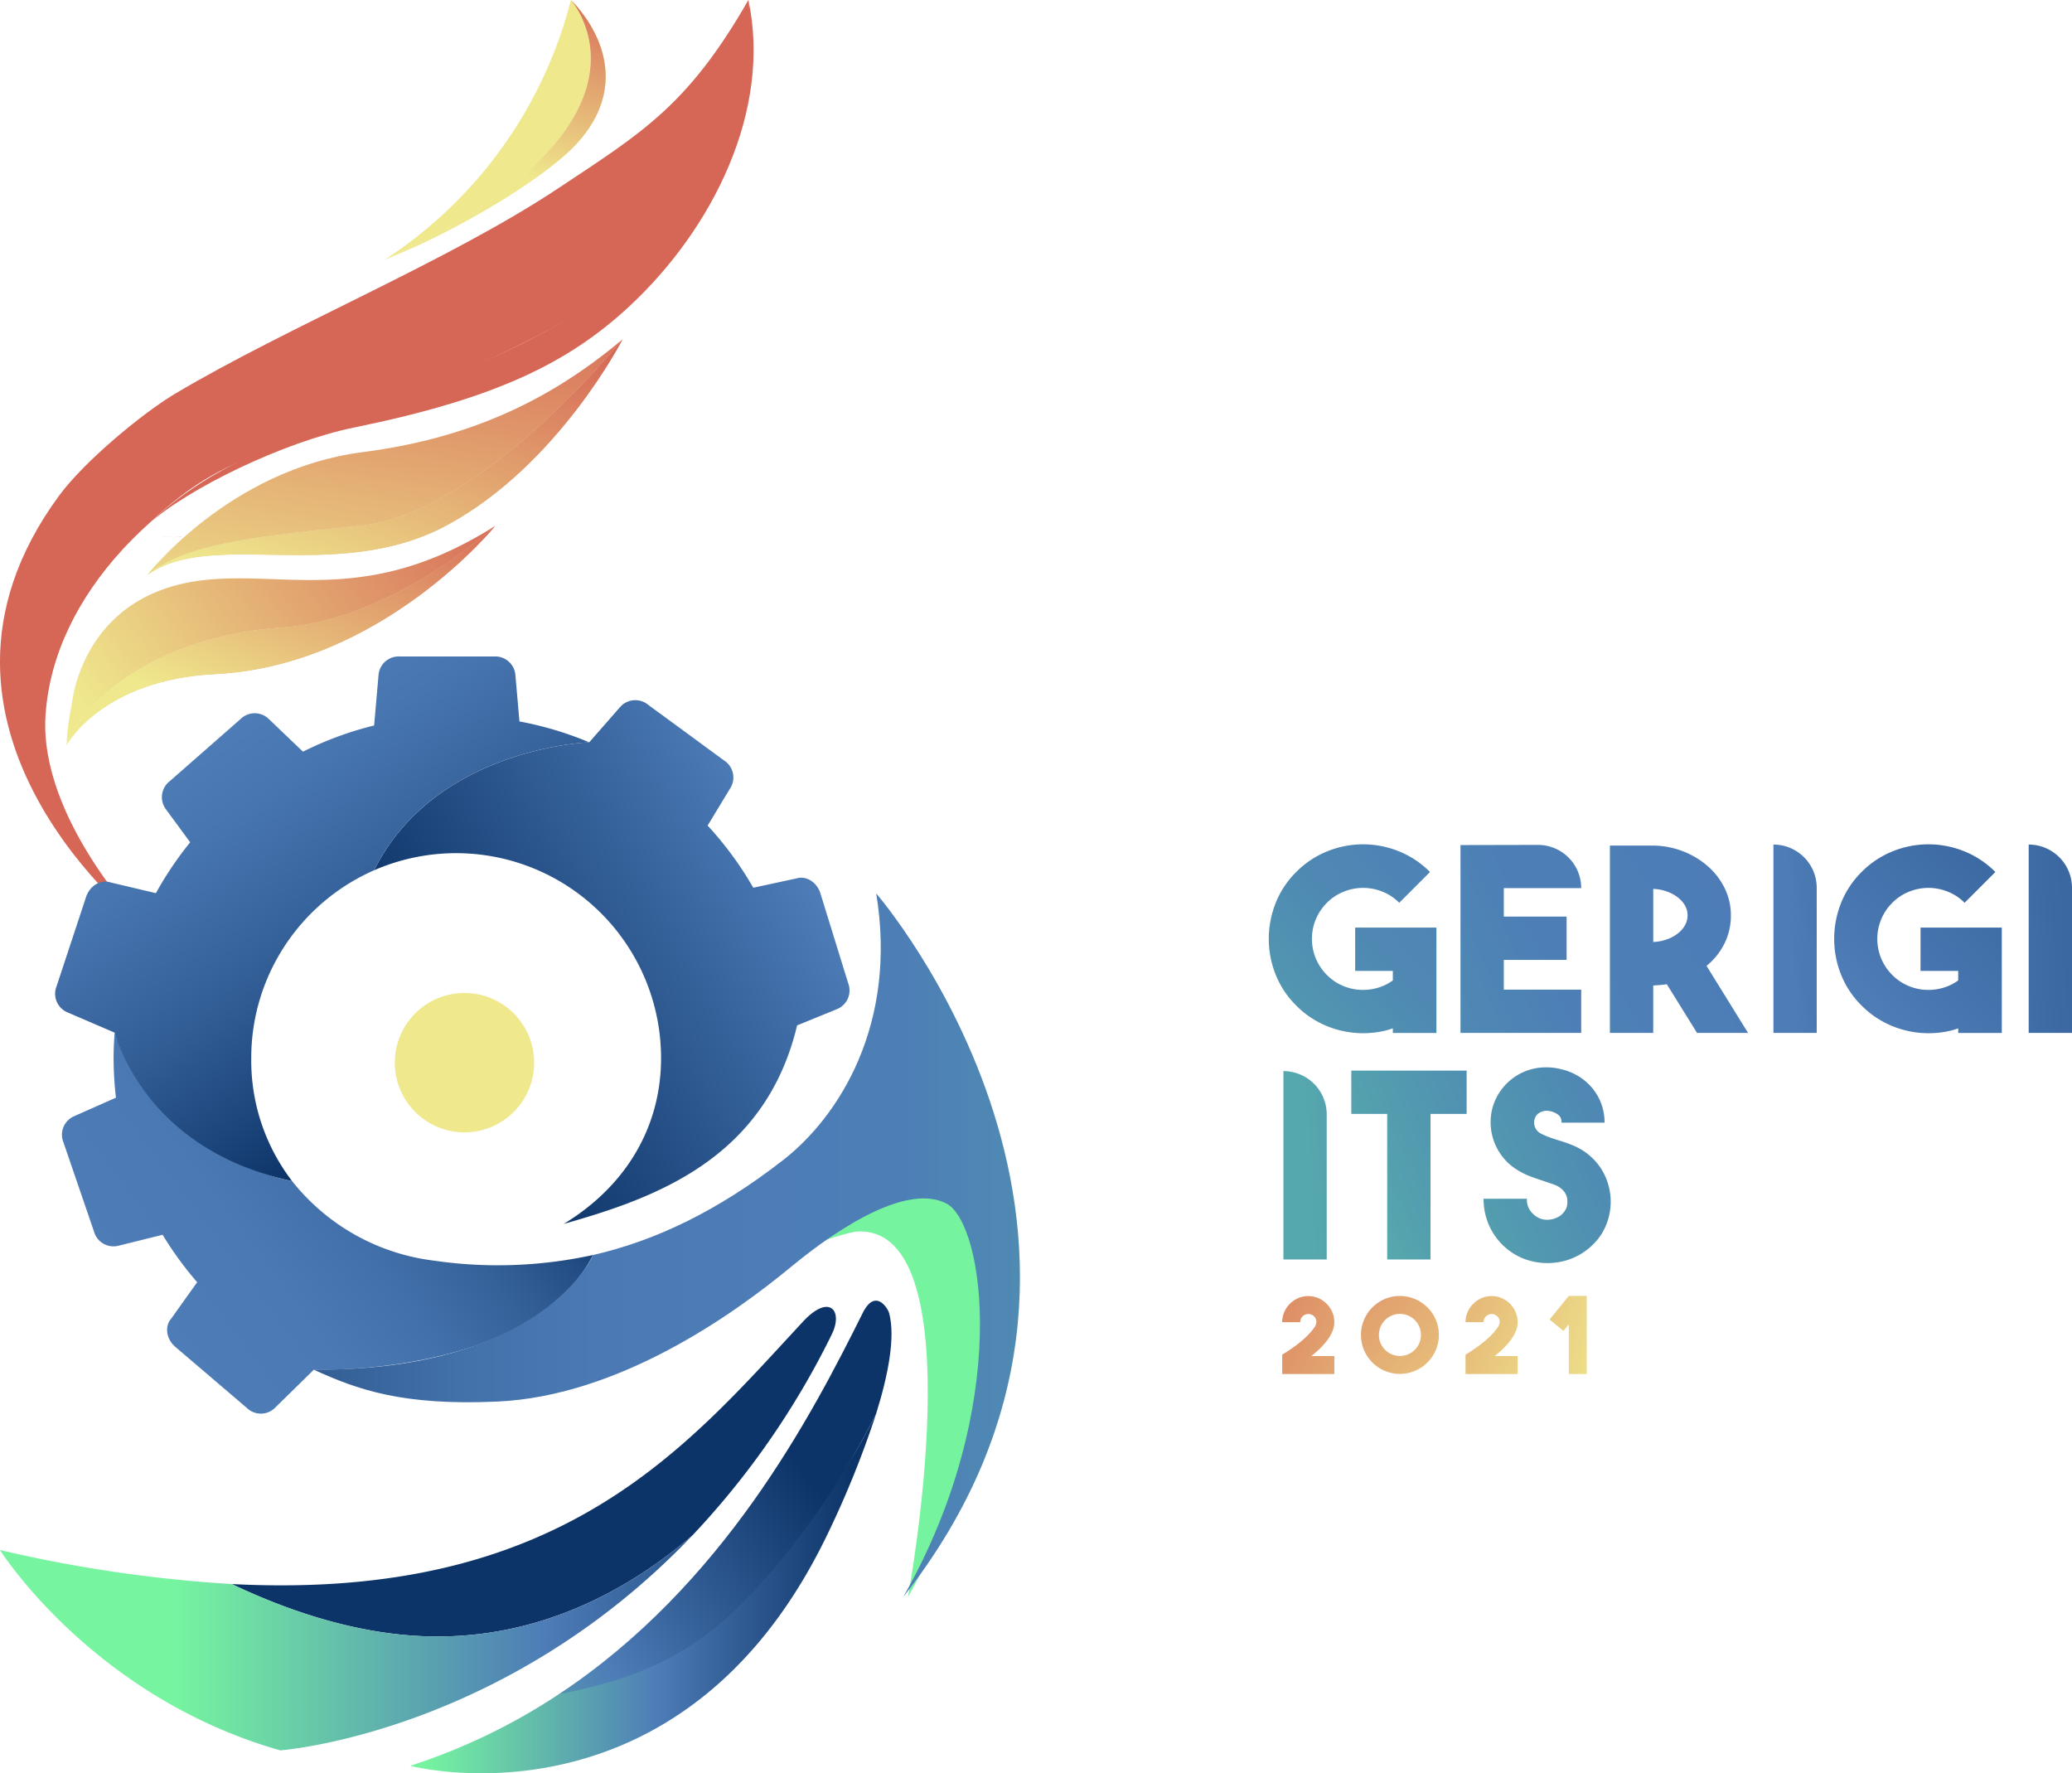 <svg xmlns="http://www.w3.org/2000/svg" xmlns:xlink="http://www.w3.org/1999/xlink" width="424.418" height="363.192" viewBox="0 0 424.418 363.192"><defs><style>.a{fill:url(#a);}.b{fill:none;}.c{fill:url(#b);}.d{fill:url(#c);}.e{fill:url(#d);}.f{fill:url(#e);}.g{fill:url(#f);}.h{fill:url(#g);}.i{fill:url(#h);}.j{fill:url(#i);}.k{fill:url(#j);}.l{fill:url(#k);}.m{fill:url(#l);}.n{fill:url(#m);}.o{fill:url(#n);}.p{fill:url(#o);}.q{fill:url(#p);}.r{fill:url(#q);}.s{fill:url(#r);}.t{fill:url(#s);}.u{fill:url(#t);}.v{fill:url(#u);}.w{fill:url(#v);}.x{fill:url(#w);}.y{fill:url(#x);}.z{fill:url(#y);}.aa{fill:url(#z);}.ab{fill:url(#aa);}.ac{fill:url(#ab);}.ad{fill:url(#ac);}.ae{fill:url(#ad);}.af{fill:url(#ae);}.ag{fill:url(#af);}.ah{fill:url(#ag);}.ai{fill:url(#ah);}.aj{fill:url(#ai);}.ak{fill:url(#aj);}.al{fill:url(#ak);}.am{fill:url(#al);}.an{fill:url(#am);}</style><linearGradient id="a" x1="3.366" y1="4.362" x2="2.89" y2="5.94" gradientUnits="objectBoundingBox"><stop offset="0.134" stop-color="#d66655"/><stop offset="1" stop-color="#efe88d"/></linearGradient><linearGradient id="b" x1="456.875" y1="684.163" x2="395.806" y2="907.448" xlink:href="#a"/><linearGradient id="c" x1="455.428" y1="689.454" x2="407.824" y2="863.508" xlink:href="#a"/><linearGradient id="d" x1="3.543" y1="8.241" x2="3.515" y2="9.651" xlink:href="#a"/><linearGradient id="e" x1="163.343" y1="14040.181" x2="153.172" y2="15850.451" xlink:href="#a"/><linearGradient id="f" x1="288.353" y1="15810.467" x2="270.342" y2="17848.064" xlink:href="#a"/><radialGradient id="g" cx="-0.575" cy="0.646" r="1.507" gradientTransform="translate(6.048 -0.148) rotate(17.949)" xlink:href="#a"/><linearGradient id="h" x1="71.227" y1="9.117" x2="71.92" y2="7.997" gradientUnits="objectBoundingBox"><stop offset="0" stop-color="#76f39e"/><stop offset="0.546" stop-color="#4d7cb7"/><stop offset="0.733" stop-color="#315c94"/><stop offset="1" stop-color="#0d3468"/></linearGradient><linearGradient id="i" x1="22.204" y1="18.488" x2="21.509" y2="16.758" gradientUnits="objectBoundingBox"><stop offset="0" stop-color="#76f4a0"/><stop offset="0.546" stop-color="#4d7cb7"/><stop offset="0.733" stop-color="#315c94"/><stop offset="1" stop-color="#0d3468"/></linearGradient><linearGradient id="j" x1="0.257" y1="9.318" x2="1.226" y2="9.318" xlink:href="#i"/><linearGradient id="k" x1="0.03" y1="2.825" x2="0.95" y2="2.825" xlink:href="#i"/><linearGradient id="l" x1="1.142" y1="0.924" x2="-0.099" y2="2.011" gradientUnits="objectBoundingBox"><stop offset="0" stop-color="#0d3468"/><stop offset="0.267" stop-color="#315c94"/><stop offset="0.454" stop-color="#4d7cb7"/><stop offset="1" stop-color="#76f4a0"/></linearGradient><linearGradient id="m" x1="1.352" y1="0.146" x2="-0.012" y2="0.691" xlink:href="#a"/><linearGradient id="n" x1="1.356" y1="0.158" x2="-0.019" y2="0.707" xlink:href="#a"/><linearGradient id="o" x1="1.081" y1="-0.232" x2="0.26" y2="0.781" xlink:href="#a"/><linearGradient id="p" x1="0.825" y1="-0.489" x2="0.239" y2="1.294" xlink:href="#a"/><linearGradient id="q" x1="0.826" y1="-0.487" x2="0.241" y2="1.296" xlink:href="#a"/><linearGradient id="r" x1="1.061" y1="-0.145" x2="0.237" y2="1.008" xlink:href="#a"/><linearGradient id="s" x1="1.66" y1="-10.27" x2="1.632" y2="-9.276" xlink:href="#a"/><linearGradient id="t" x1="7.981" y1="-220.203" x2="7.793" y2="-200.696" xlink:href="#a"/><linearGradient id="u" x1="1.578" y1="-10.27" x2="1.551" y2="-9.275" xlink:href="#a"/><linearGradient id="v" x1="0.836" y1="-0.135" x2="0.497" y2="0.682" xlink:href="#a"/><linearGradient id="w" x1="0.082" y1="0.602" x2="0.886" y2="0.171" gradientUnits="objectBoundingBox"><stop offset="0" stop-color="#4d7cb7"/><stop offset="0.283" stop-color="#4a79b4"/><stop offset="0.49" stop-color="#4270aa"/><stop offset="0.674" stop-color="#36629a"/><stop offset="0.843" stop-color="#234d84"/><stop offset="1" stop-color="#0d3468"/></linearGradient><linearGradient id="x" y1="0.5" x2="1" y2="0.5" gradientUnits="objectBoundingBox"><stop offset="0" stop-color="#325d94"/><stop offset="0.044" stop-color="#37639b"/><stop offset="0.175" stop-color="#4371aa"/><stop offset="0.324" stop-color="#4a79b4"/><stop offset="0.532" stop-color="#4d7cb7"/><stop offset="0.679" stop-color="#4d7fb6"/><stop offset="0.814" stop-color="#4f8ab3"/><stop offset="0.943" stop-color="#539daf"/><stop offset="1" stop-color="#55a8ad"/></linearGradient><linearGradient id="y" x1="0.162" y1="0.693" x2="0.854" y2="0.254" gradientUnits="objectBoundingBox"><stop offset="0" stop-color="#0d3468"/><stop offset="1" stop-color="#4d7cb7"/></linearGradient><linearGradient id="z" x1="0.754" y1="0.779" x2="0.315" y2="0.141" gradientUnits="objectBoundingBox"><stop offset="0" stop-color="#0d3468"/><stop offset="0.183" stop-color="#1d467c"/><stop offset="0.521" stop-color="#37639c"/><stop offset="0.806" stop-color="#4775af"/><stop offset="1" stop-color="#4d7cb7"/></linearGradient><linearGradient id="aa" x1="-2.538" y1="-1.384" x2="3.786" y2="2.741" xlink:href="#a"/><linearGradient id="ab" x1="-2.087" y1="-2.021" x2="2.145" y2="2.103" xlink:href="#a"/><linearGradient id="ac" x1="-4.342" y1="-2.56" x2="1.983" y2="1.564" xlink:href="#a"/><linearGradient id="ad" x1="-7.12" y1="-3.152" x2="1.753" y2="0.961" xlink:href="#a"/><linearGradient id="ae" x1="3.95" y1="-2.825" x2="-0.191" y2="1.351" gradientUnits="objectBoundingBox"><stop offset="0" stop-color="#325d94"/><stop offset="0.19" stop-color="#346097"/><stop offset="0.355" stop-color="#3c69a2"/><stop offset="0.51" stop-color="#4a79b3"/><stop offset="0.532" stop-color="#4d7cb7"/><stop offset="0.679" stop-color="#4d7fb6"/><stop offset="0.814" stop-color="#4f8ab3"/><stop offset="0.943" stop-color="#539daf"/><stop offset="1" stop-color="#55a8ad"/></linearGradient><linearGradient id="af" x1="4.186" y1="-2.189" x2="-1.099" y2="1.667" xlink:href="#ae"/><linearGradient id="ag" x1="3.552" y1="-2.057" x2="-1.472" y2="2.152" xlink:href="#ae"/><linearGradient id="ah" x1="8.026" y1="-1.466" x2="-6.319" y2="2.282" xlink:href="#ae"/><linearGradient id="ai" x1="2.478" y1="-1.34" x2="-1.663" y2="2.835" xlink:href="#ae"/><linearGradient id="aj" x1="5.723" y1="-0.865" x2="-8.62" y2="2.883" xlink:href="#ae"/><linearGradient id="ak" x1="14.944" y1="-3.274" x2="0.6" y2="0.474" xlink:href="#ae"/><linearGradient id="al" x1="6.134" y1="-3.518" x2="0.116" y2="0.658" xlink:href="#ae"/><linearGradient id="am" x1="5.226" y1="-2.978" x2="-0.234" y2="1.052" xlink:href="#ae"/></defs><g transform="translate(-1029.994 -411.843)"><path class="a" d="M1039.319,558.37c.834-12.864,7.049-24.343,15.41-33.572q.352-.412,1.014-1.1c1.452-1.54,2.964-3.011,4.517-4.415l.22-.209c18.921-17.925,26.326-12.026,77.742-37.495s45.071-69.738,45.071-69.738c-12.435,21.714-21.911,27.237-38.849,38.5-22.567,15.006-55.581,28.434-78.6,42.151-6.581,3.922-18.513,13.765-23.716,20.829-35.279,47.9,17.571,88.584,17.571,88.584S1037.935,579.734,1039.319,558.37Zm-2.583-.349Zm.422.093Z"/><path class="b" d="M1055.743,523.7c.957-.99,2.424-2.428,4.517-4.415C1058.707,520.689,1057.195,522.16,1055.743,523.7Z"/><path d="M1036.736,558.021Z"/><path d="M1037.158,558.114Z"/><path class="c" d="M1054.729,524.8q.5-.553,1.014-1.1Q1055.08,524.387,1054.729,524.8Z"/><path class="d" d="M1054.729,524.8q.5-.553,1.014-1.1Q1055.08,524.387,1054.729,524.8Z"/><path class="e" d="M1136.973,482.2c-35.654,17.461-57.572,18.954-76.493,36.879l-.22.209c8.162-7.372,27.8-16.934,42.3-19.893,28.633-5.844,43.762-13.077,56.466-24.924,16.953-15.81,29.084-40,24.271-62.625C1183.293,411.843,1188.5,456.961,1136.973,482.2Z"/><path class="f" d="M1065.827,521.758l-2.681.059S1064.066,521.828,1065.827,521.758Z"/><path class="g" d="M1066.987,521.705c-.419.021-.809.039-1.16.053l1.514-.033Z"/><path class="b" d="M1126.645,521.148c-.042.045-.085.088-.127.134Z"/><circle class="h" cx="14.272" cy="14.272" r="14.272" transform="translate(1110.862 615.219)"/><path class="i" d="M1192.2,668.1c7.023-2.434,12.01-3.971,13.45-4.034,24.44-1.054,10.331,74.838,10.331,74.838,22.234-39.027,16.643-77.587,8.8-81.609C1217.061,653.34,1192.949,667.688,1192.2,668.1Z"/><path class="b" d="M1083.217,639.011c-.5-.6-.986-1.21-1.456-1.829"/><path class="b" d="M1066.65,572.393c.071-.783.124-1.2.124-1.2"/><path class="j" d="M1077.46,736.274c10.935,5.207,24.085,9.767,37.675,10.605,24.757,1.523,44.07-9.741,56.7-20.578a167.26,167.26,0,0,0,28.507-41.1c2.443-4.91-.443-8.505-5.849-2.69C1170.621,708.17,1145.183,739.782,1077.46,736.274Z"/><path class="k" d="M1029.994,729.307s18.926,30.1,57.407,41.03c0,0,45.647-3.3,84.43-44.036-12.626,10.837-31.939,22.1-56.7,20.578-13.59-.838-26.74-5.4-37.675-10.605A281.378,281.378,0,0,1,1029.994,729.307Z"/><path class="l" d="M1114.03,773.5s55.139,14.649,85.1-46.684a197.045,197.045,0,0,0,10.334-25.456c-5.141,10.487-13.993,24.3-28.308,35.3-12.3,9.457-26.245,17.078-36.689,22.175A124.084,124.084,0,0,1,1114.03,773.5Z"/><path class="m" d="M1206.71,680.754c-10.5,21.082-28.569,55.819-62.244,78.084,10.5-2.1,23.131-5.335,34.574-15.816,13.838-12.674,25.282-31.171,30.423-41.658,2.433-7.792,3.981-15.608,2.66-20.572C1211.846,679.744,1209.264,675.622,1206.71,680.754Z"/><path class="n" d="M1087.537,540.41c23.168-1.6,43.893-20.861,43.893-20.861-25.581,16.193-42.31,9.348-59.158,11.052-25.94,2.623-27.612,25.828-27.612,25.828a45.374,45.374,0,0,0-1.016,8C1048.238,553.325,1064.369,542.015,1087.537,540.41Z"/><path class="o" d="M1074.117,549.9c34.061-1.724,57.313-30.35,57.313-30.35s-20.725,19.257-43.893,20.861-39.3,12.915-43.893,24.021C1043.644,564.431,1050.739,551.082,1074.117,549.9Z"/><path class="p" d="M1074.117,549.9c34.061-1.724,57.313-30.35,57.313-30.35s-20.725,19.257-43.893,20.861-39.3,12.915-43.893,24.021C1043.644,564.431,1050.739,551.082,1074.117,549.9Z"/><path class="q" d="M1157.487,481.375c-13.8,11.557-29.938,20.084-53.3,23.086-27.313,3.511-44.072,25.21-44.072,25.21,7.662-6.168,19.761-7.743,43.59-10.122C1128.821,517.042,1157.487,481.375,1157.487,481.375Z"/><path class="r" d="M1121.7,519.329c22.644-12.29,35.786-37.954,35.786-37.954s-28.666,35.667-53.778,38.174c-23.829,2.379-35.928,3.954-43.59,10.122C1073.254,520.028,1099.057,531.62,1121.7,519.329Z"/><path class="s" d="M1121.7,519.329c22.644-12.29,35.786-37.954,35.786-37.954s-28.666,35.667-53.778,38.174c-23.829,2.379-35.928,3.954-43.59,10.122C1073.254,520.028,1099.057,531.62,1121.7,519.329Z"/><path class="t" d="M1146.928,411.843a89.927,89.927,0,0,1-38.125,53.19C1169.422,436.928,1146.928,411.843,1146.928,411.843Z"/><path class="u" d="M1115.108,462.321l-6.305,2.712C1110.886,464.2,1113,463.29,1115.108,462.321Z"/><path class="v" d="M1148.238,441.143c13.818-15.327-1.31-29.3-1.31-29.3s22.494,25.085-38.125,53.19l6.305-2.712C1129.107,455.895,1143.064,446.883,1148.238,441.143Z"/><path class="w" d="M1148.238,441.143c13.818-15.327-1.31-29.3-1.31-29.3s22.494,25.085-38.125,53.19l6.305-2.712C1129.107,455.895,1143.064,446.883,1148.238,441.143Z"/><path class="x" d="M1151.474,668.876l0,0a90.909,90.909,0,0,1-32.655,1.153,43.842,43.842,0,0,1-28.993-16.283h-.008s-28.2-4.918-36.342-30.4c-.127,1.72-.214,3.452-.214,5.207a71.838,71.838,0,0,0,.481,8.107l-8.56,3.794a4.135,4.135,0,0,0-2.177,5.4l6.237,18.2a4.136,4.136,0,0,0,5.032,2.925l9.029-2.236a70.841,70.841,0,0,0,7.077,9.718l-5.34,7.482c-1.366,1.6-.978,4.176.869,5.757l14.629,12.491a4.124,4.124,0,0,0,5.814-.04l7.917-7.772S1138.63,693.942,1151.474,668.876Z"/><path class="y" d="M1131.876,698.9c24.874-1.14,48.3-17.791,60.147-27.584,10.563-8.733,24.074-16.963,31.794-13,7.841,4.019,13.43,41.569-8.8,80.6,56.835-72.187-5.542-144.08-5.542-144.08,4.413,26.8-7.637,45.686-19.03,54.571-13.471,10.505-26.3,16.583-38.966,19.473l0,0s-10.137,23.719-57.207,23.495C1103.15,696.436,1112.438,699.788,1131.876,698.9Z"/><path class="z" d="M1203.733,613.216l-5.682-18.381c-.718-2.322-2.93-3.7-4.94-3.075l-8.82,1.9a69.972,69.972,0,0,0-9.352-12.729l4.65-7.667a4.139,4.139,0,0,0-1.291-5.676l-15.515-11.374a4.14,4.14,0,0,0-5.8.475l-6.3,7.187s-31.554,1.078-44.054,26.21h0a41.991,41.991,0,0,1,28.261-1.906l.006-.011.007.015a41.98,41.98,0,0,1,30.5,40.369c0,14.078-7.157,26.193-19.94,33.963,18.495-5.243,41.243-13.171,47.808-40.664l8.119-3.307A4.138,4.138,0,0,0,1203.733,613.216Z"/><path class="aa" d="M1135.564,550.109a4.138,4.138,0,0,0-4.4-3.81H1111.93a4.138,4.138,0,0,0-4.4,3.81l-.9,10.32a69.571,69.571,0,0,0-14.576,5.369l-7-6.695a4.136,4.136,0,0,0-5.82.041l-14.461,12.688a4.138,4.138,0,0,0-.787,5.768l4.963,6.759a70.28,70.28,0,0,0-7.019,10.412l-9.307-2.2c-2-.661-4.233.677-5,2.982l-6.034,18.266a4.138,4.138,0,0,0,2.235,5.374l9.654,4.152s5.66,23.869,36.342,30.4l0-.008a40.6,40.6,0,0,1-8.361-25.185,41.75,41.75,0,0,1,6.771-22.844l.007-.015h0a42.158,42.158,0,0,1,18.391-15.608h0c12.5-25.132,44.054-26.21,44.054-26.21a70.068,70.068,0,0,0-14.287-4.274Z"/><path class="ab" d="M1303.311,682.645a5.141,5.141,0,0,0-.422-2.076,5.448,5.448,0,0,0-2.833-2.849,5.288,5.288,0,0,0-4.149,0,5.458,5.458,0,0,0-2.849,2.849,5.11,5.11,0,0,0-.424,2.076h3.7a1.627,1.627,0,0,1,.479-1.189,1.671,1.671,0,0,1,2.348-.006,1.6,1.6,0,0,1,.479,1.176,2.36,2.36,0,0,1-.5,1.2,11.26,11.26,0,0,1-1.413,1.645,22.19,22.19,0,0,1-2.207,1.884,32.977,32.977,0,0,1-2.881,1.939v3.964h10.677v-3.675h-4.7Q1303.31,685.8,1303.311,682.645Z"/><path class="ac" d="M1322.383,679.612a8.189,8.189,0,0,0-2.54-1.707,7.957,7.957,0,0,0-6.211,0,7.986,7.986,0,0,0-4.234,4.24,7.989,7.989,0,0,0,0,6.219,7.986,7.986,0,0,0,4.234,4.24,7.969,7.969,0,0,0,6.211,0,8.206,8.206,0,0,0,2.54-1.707,8,8,0,0,0,1.716-2.533,8,8,0,0,0,0-6.219A7.99,7.99,0,0,0,1322.383,679.612Zm-1.666,7.317a4.348,4.348,0,0,1-2.294,2.294,4.329,4.329,0,0,1-3.349,0,4.338,4.338,0,0,1-2.294-2.294,4.328,4.328,0,0,1,0-3.349,4.329,4.329,0,0,1,2.294-2.294,4.328,4.328,0,0,1,3.349,0,4.339,4.339,0,0,1,2.294,2.294,4.33,4.33,0,0,1,0,3.349Z"/><path class="ad" d="M1340.862,682.645a5.141,5.141,0,0,0-.422-2.076,5.441,5.441,0,0,0-2.832-2.849,5.29,5.29,0,0,0-4.15,0,5.461,5.461,0,0,0-2.848,2.849,5.111,5.111,0,0,0-.425,2.076h3.7a1.627,1.627,0,0,1,.479-1.189,1.579,1.579,0,0,1,1.174-.485,1.634,1.634,0,0,1,1.652,1.655,2.356,2.356,0,0,1-.5,1.2,11.321,11.321,0,0,1-1.413,1.645,22.19,22.19,0,0,1-2.207,1.884,33,33,0,0,1-2.882,1.939v3.964h10.677v-3.675h-4.7Q1340.863,685.8,1340.862,682.645Z"/><path class="ae" d="M1351.343,677.253l-3.936,4.849,2.849,2.327,1.088-1.348v10.176h3.674v-16Z"/><path class="af" d="M1312.278,623.22a16.189,16.189,0,0,0,3.018-.761v.945h8.925V601.828h-16.642V610.7h7.717v1.943a9.927,9.927,0,0,1-3.307,1.575,10.87,10.87,0,0,1-3.6.341,10.422,10.422,0,0,1-3.517-.892,10.143,10.143,0,0,1-3.071-2.127,10.431,10.431,0,0,1,0-14.8,10.051,10.051,0,0,1,3.465-2.283,10.551,10.551,0,0,1,7.874,0,10.072,10.072,0,0,1,3.465,2.283l6.3-6.3a18.826,18.826,0,0,0-6.405-4.253,19.5,19.5,0,0,0-14.594,0,18.806,18.806,0,0,0-6.405,4.253,18.485,18.485,0,0,0-4.226,6.4,19.931,19.931,0,0,0-1.391,7.3,19.715,19.715,0,0,0,1.391,7.271,18.538,18.538,0,0,0,4.226,6.379,18.8,18.8,0,0,0,6.405,4.252,19.6,19.6,0,0,0,7.3,1.417A20.275,20.275,0,0,0,1312.278,623.22Z"/><path class="ag" d="M1353.881,614.532h-15.854v-6.09h12.862V599.57h-12.862v-5.827h15.854a8.852,8.852,0,0,0-8.872-8.853l-15.854.034V623.4h24.726Z"/><path class="ah" d="M1383.227,605.082a12.764,12.764,0,0,0,1.312-5.741,12.557,12.557,0,0,0-1.233-5.505,14.3,14.3,0,0,0-3.412-4.509,17.126,17.126,0,0,0-5.067-3.093,17.338,17.338,0,0,0-6.194-1.206h-8.873V623.4h8.873v-9.712q.735-.053,1.417-.105t1.365-.158l6.195,9.975h10.446l-8.5-13.735A13.844,13.844,0,0,0,1383.227,605.082Zm-8.111-3.7a5.594,5.594,0,0,1-1.523,1.706,8.065,8.065,0,0,1-2.257,1.182,9.235,9.235,0,0,1-2.7.5V593.9a9.3,9.3,0,0,1,2.7.5,8.144,8.144,0,0,1,2.257,1.181,5.749,5.749,0,0,1,1.523,1.68,3.99,3.99,0,0,1,.551,2.048A4.125,4.125,0,0,1,1375.116,601.381Z"/><path class="ai" d="M1393.253,623.4h8.872V593.691a8.873,8.873,0,0,0-8.872-8.873h0Z"/><path class="aj" d="M1423.386,610.7h7.717v1.943a9.927,9.927,0,0,1-3.307,1.575,10.87,10.87,0,0,1-3.6.341,10.422,10.422,0,0,1-3.517-.892,10.143,10.143,0,0,1-3.071-2.127,10.431,10.431,0,0,1,0-14.8,10.06,10.06,0,0,1,3.465-2.283,10.551,10.551,0,0,1,7.874,0,10.072,10.072,0,0,1,3.465,2.283l6.3-6.3a18.825,18.825,0,0,0-6.4-4.253,19.5,19.5,0,0,0-14.594,0,18.816,18.816,0,0,0-6.405,4.253,18.483,18.483,0,0,0-4.226,6.4,19.931,19.931,0,0,0-1.391,7.3,19.715,19.715,0,0,0,1.391,7.271,18.537,18.537,0,0,0,4.226,6.379,18.812,18.812,0,0,0,6.405,4.252,19.6,19.6,0,0,0,7.3,1.417,20.275,20.275,0,0,0,3.071-.236,16.191,16.191,0,0,0,3.018-.761v.945h8.925V601.828h-16.642Z"/><path class="ak" d="M1445.539,584.818V623.4h8.873V593.691a8.874,8.874,0,0,0-8.873-8.873Z"/><path class="al" d="M1292.88,669.8h8.872V640.091a8.872,8.872,0,0,0-8.872-8.872h0Z"/><path class="am" d="M1306.792,639.986h7.349V669.8h8.872V639.986h7.4v-8.872h-23.624Z"/><path class="an" d="M1352.56,646.6q-.941-.42-1.856-.736c-.613-.21-1.215-.4-1.81-.577q-1-.315-1.89-.656a11.631,11.631,0,0,1-1.627-.761,2.509,2.509,0,0,1-1.05-1.444,2.347,2.347,0,0,1,.158-1.759,2.044,2.044,0,0,1,.839-.918,3.164,3.164,0,0,1,1.024-.368,2.561,2.561,0,0,1,.892,0,3.489,3.489,0,0,0,.5.079,5.274,5.274,0,0,1,1.339.63,1.818,1.818,0,0,1,.761,1.68h8.827a11.17,11.17,0,0,0-.627-3.728,10.7,10.7,0,0,0-1.8-3.228,11.521,11.521,0,0,0-2.792-2.468,11.8,11.8,0,0,0-3.608-1.5,12.314,12.314,0,0,0-4.042-.367,11.436,11.436,0,0,0-3.727.919,11.315,11.315,0,0,0-3.151,2.073,11.561,11.561,0,0,0-2.362,3.1,10.872,10.872,0,0,0-1.181,4.068,11.461,11.461,0,0,0,2.179,7.848,11.073,11.073,0,0,0,3.1,2.888,15.246,15.246,0,0,0,2.835,1.417q1.417.525,2.73.945.734.264,1.391.473a11.33,11.33,0,0,1,1.233.472,4.531,4.531,0,0,1,1.182.814,3.559,3.559,0,0,1,.682.919,2.785,2.785,0,0,1,.289.892,4.423,4.423,0,0,1,0,1.365,2.532,2.532,0,0,1-.289.866,4.27,4.27,0,0,1-.682.919,3.494,3.494,0,0,1-1.182.787,4.64,4.64,0,0,1-2.152.42,3.96,3.96,0,0,1-2.047-.682,4.934,4.934,0,0,1-1.208-1.182,3.858,3.858,0,0,1-.682-2.441h-8.872a13.2,13.2,0,0,0,1.575,6.379,12.893,12.893,0,0,0,4.41,4.751,12.344,12.344,0,0,0,3.438,1.548,13.7,13.7,0,0,0,3.649.5,14.18,14.18,0,0,0,2.833-.289,13.046,13.046,0,0,0,8.176-5.538,12.606,12.606,0,0,0,0-13.492A12.381,12.381,0,0,0,1352.56,646.6Z"/></g></svg>